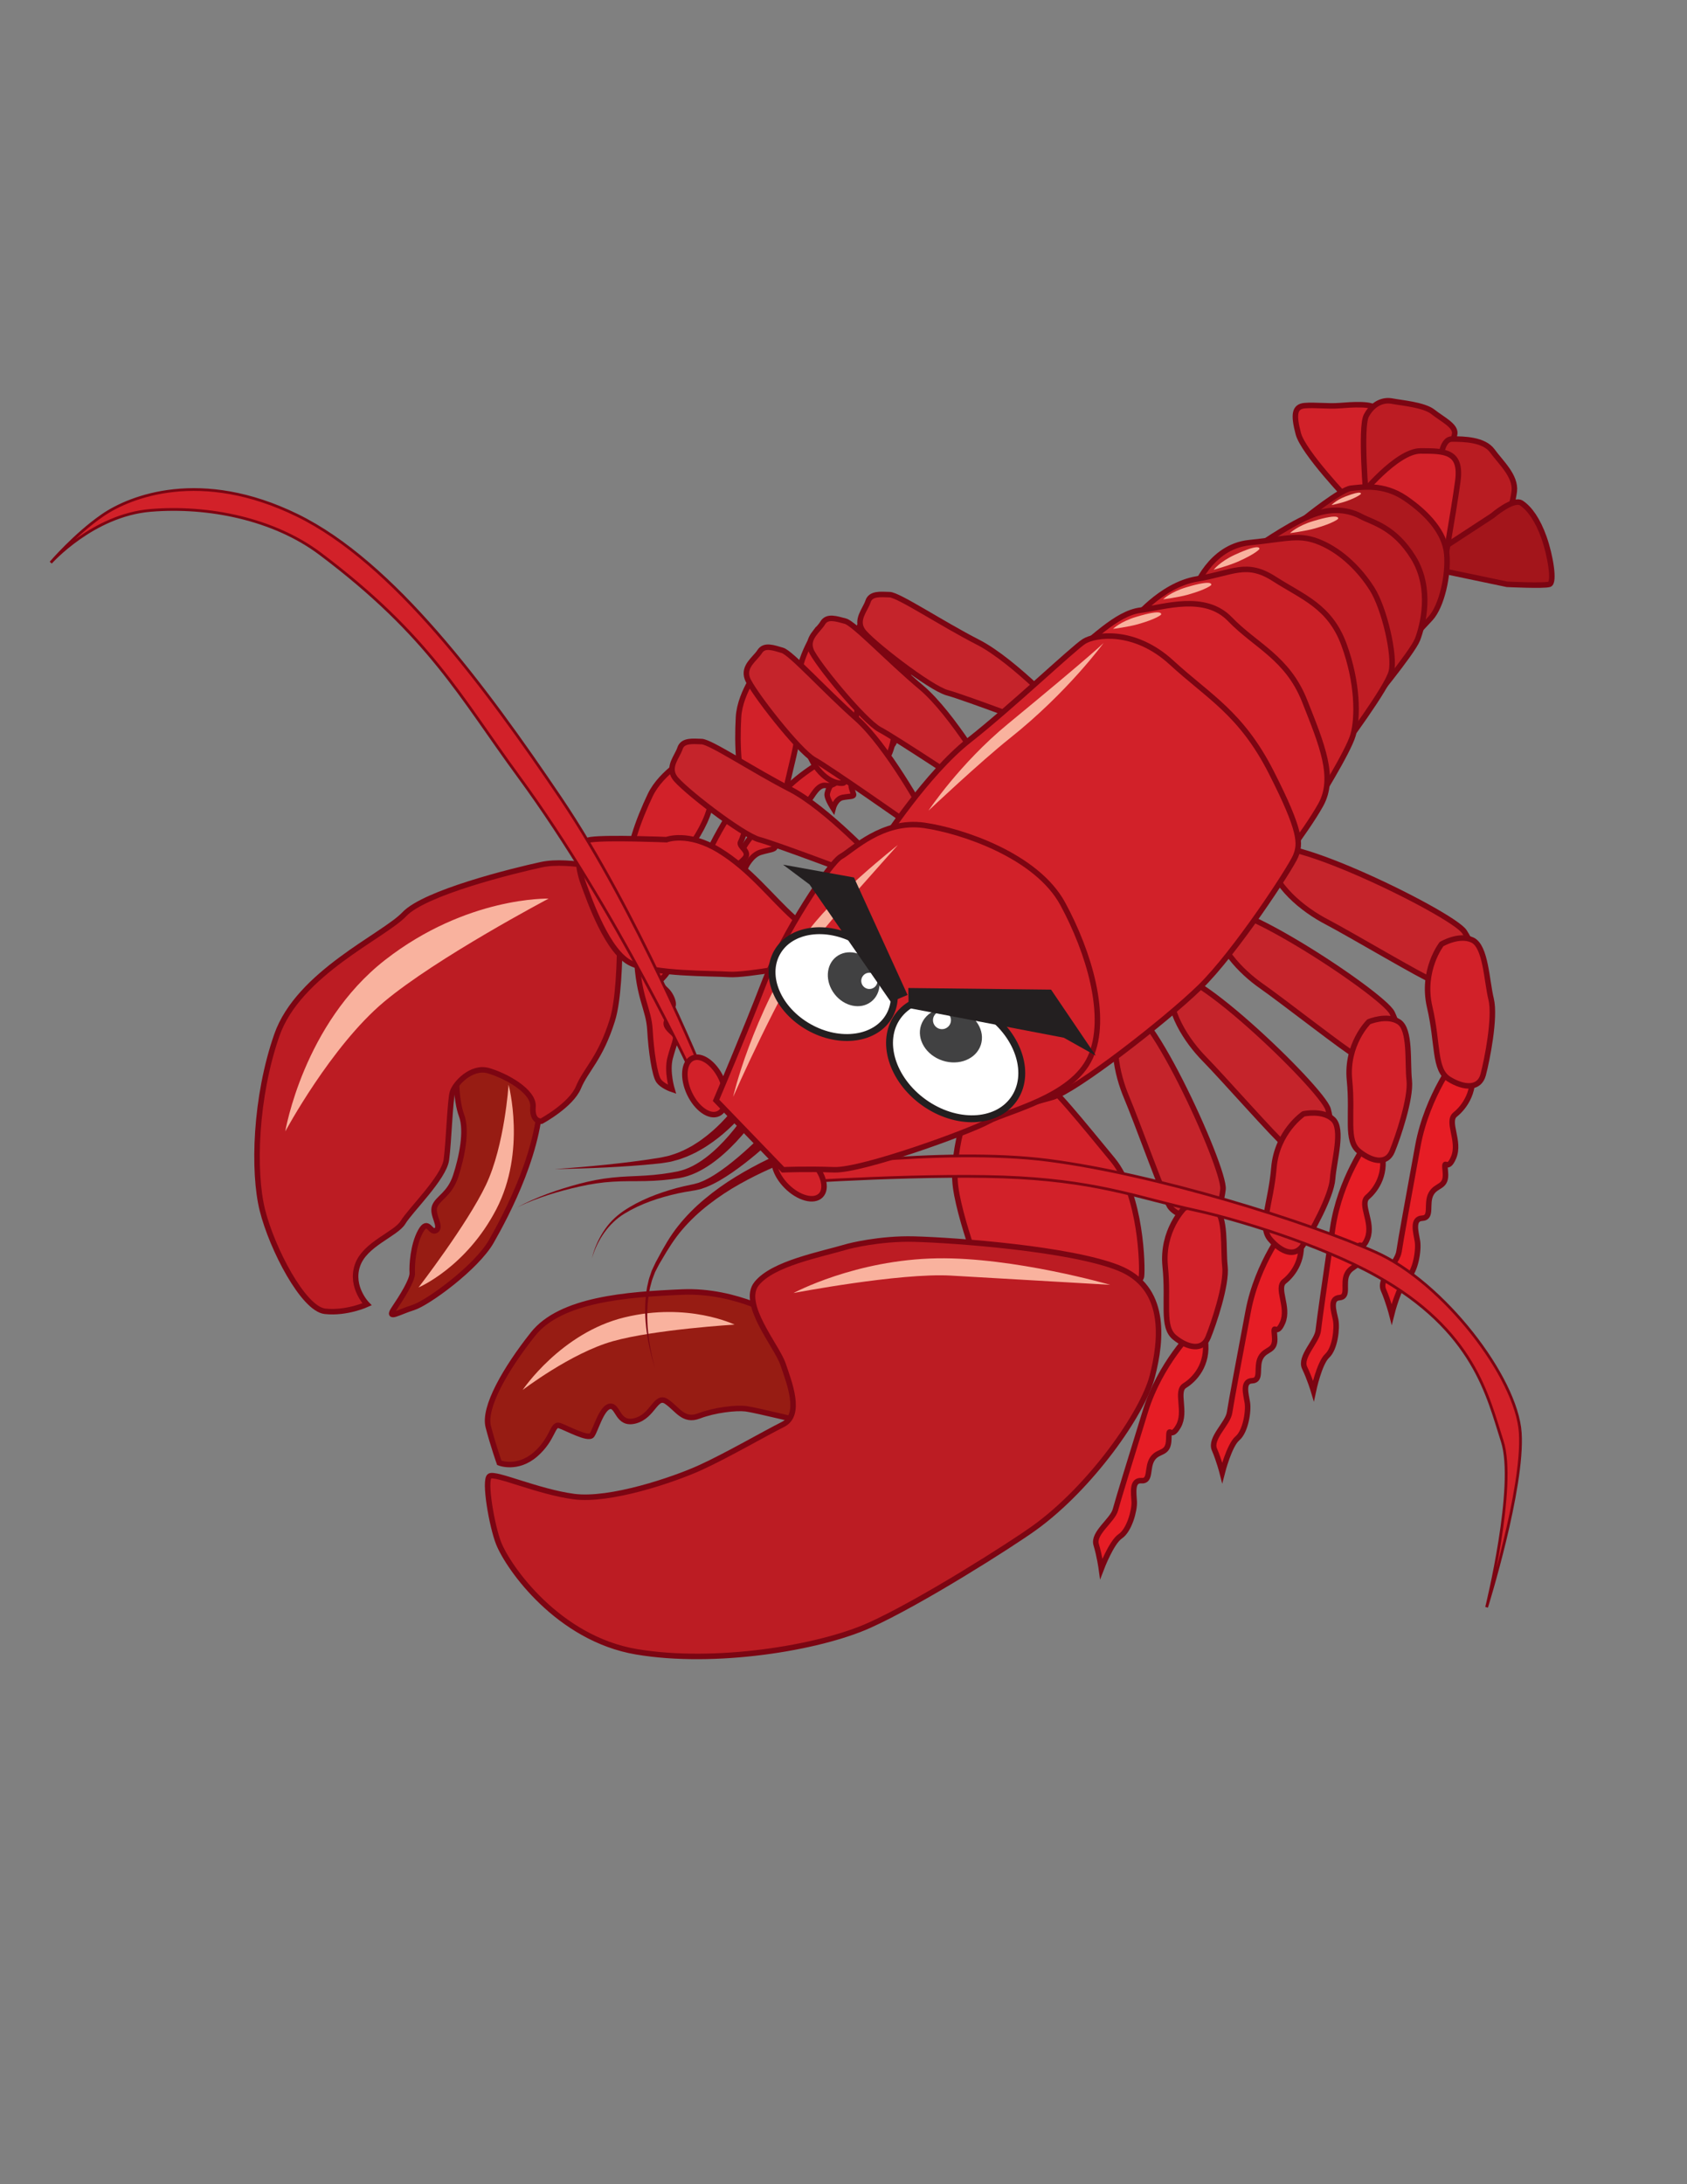 <?xml version="1.0" encoding="UTF-8" standalone="no"?>
<svg
   xmlns:dc="http://purl.org/dc/elements/1.1/"
   xmlns:cc="http://creativecommons.org/ns#"
   xmlns:rdf="http://www.w3.org/1999/02/22-rdf-syntax-ns#"
   xmlns:svg="http://www.w3.org/2000/svg"
   xmlns="http://www.w3.org/2000/svg"
   viewBox="0 0 816 1056"
   height="1056"
   width="816"
   xml:space="preserve"
   id="svg2"
   version="1.1"><rect x="0" y="0" width="816" height="1056" fill="#808080" stroke="none"/><defs
     id="defs6"><clipPath
       id="clipPath18"
       clipPathUnits="userSpaceOnUse"><path
         id="path16"
         d="M 0,792 H 612 V 0 H 0 Z" /></clipPath><clipPath
       id="clipPath454"
       clipPathUnits="userSpaceOnUse"><path
         id="path452"
         d="M 0,792 H 612 V 0 H 0 Z" /></clipPath></defs><g
     transform="matrix(1.333,0,0,-1.333,0,1056)"
     id="g10"><g
       id="g12"><g
         clip-path="url(#clipPath18)"
         id="g14"><g
           transform="translate(489.551,610.709)"
           id="g20"><path
             id="path22"
             style="fill:#d22129;fill-opacity:1;fill-rule:nonzero;stroke:none"
             d="m 0,0 c 0,0 -16.637,17.346 -18.448,24.218 -1.812,6.873 -1.431,9.819 2.306,10.146 3.737,0.327 8.453,-0.327 12.64,0 C 0.686,34.691 8.896,35.346 9.7,33.055 10.504,30.764 15.611,6.873 15.611,6.873 Z" /></g><g
           transform="translate(489.551,610.709)"
           id="g24"><path
             id="path26"
             style="fill:none;stroke:#7c0512;stroke-width:2;stroke-linecap:butt;stroke-linejoin:miter;stroke-miterlimit:10;stroke-dasharray:none;stroke-opacity:1"
             d="m 0,0 c 0,0 -16.637,17.346 -18.448,24.218 -1.812,6.873 -1.431,9.819 2.306,10.146 3.737,0.327 8.453,-0.327 12.64,0 C 0.686,34.691 8.896,35.346 9.7,33.055 10.504,30.764 15.611,6.873 15.611,6.873 Z" /></g><g
           transform="translate(495.8,610.709)"
           id="g28"><path
             id="path30"
             style="fill:#bc1c23;fill-opacity:1;fill-rule:nonzero;stroke:none"
             d="M 0,0 C 0,0 -2.291,26.509 0,30.764 2.291,35.018 5.961,36.655 9.362,36 12.764,35.346 20.945,34.691 24.219,32.073 27.491,29.455 32.4,27.164 32.073,24.218 31.746,21.273 26.51,10.146 26.51,10.146 Z" /></g><g
           transform="translate(495.8,610.709)"
           id="g32"><path
             id="path34"
             style="fill:none;stroke:#7c0512;stroke-width:2;stroke-linecap:butt;stroke-linejoin:miter;stroke-miterlimit:10;stroke-dasharray:none;stroke-opacity:1"
             d="M 0,0 C 0,0 -2.291,26.509 0,30.764 2.291,35.018 5.961,36.655 9.362,36 12.764,35.346 20.945,34.691 24.219,32.073 27.491,29.455 32.4,27.164 32.073,24.218 31.746,21.273 26.51,10.146 26.51,10.146 Z" /></g><g
           transform="translate(522.637,623.8)"
           id="g36"><path
             id="path38"
             style="fill:#b91c22;fill-opacity:1;fill-rule:nonzero;stroke:none"
             d="m 0,0 c 0,0 0,9.164 4.254,9.164 4.255,0 11.61,-0.126 14.642,-4.318 3.031,-4.191 8.594,-9.1 7.94,-14.664 -0.654,-5.564 -4.582,-16.767 -4.582,-16.767 l -24.218,-3.851 z" /></g><g
           transform="translate(522.637,623.8)"
           id="g40"><path
             id="path42"
             style="fill:none;stroke:#7c0512;stroke-width:2;stroke-linecap:butt;stroke-linejoin:miter;stroke-miterlimit:10;stroke-dasharray:none;stroke-opacity:1"
             d="m 0,0 c 0,0 0,9.164 4.254,9.164 4.255,0 11.61,-0.126 14.642,-4.318 3.031,-4.191 8.594,-9.1 7.94,-14.664 -0.654,-5.564 -4.582,-16.767 -4.582,-16.767 l -24.218,-3.851 z" /></g><g
           transform="translate(521,591.727)"
           id="g44"><path
             id="path46"
             style="fill:#a3151b;fill-opacity:1;fill-rule:nonzero;stroke:none"
             d="m 0,0 20.532,13.418 c 0,0 7.614,6.546 10.559,4.582 2.945,-1.963 5.89,-6.043 8.181,-12.512 2.291,-6.469 3.928,-16.288 1.964,-16.942 -1.964,-0.655 -15.382,0 -15.382,0 L 0,-6.044 Z" /></g><g
           transform="translate(521,591.727)"
           id="g48"><path
             id="path50"
             style="fill:none;stroke:#7c0512;stroke-width:2;stroke-linecap:butt;stroke-linejoin:miter;stroke-miterlimit:10;stroke-dasharray:none;stroke-opacity:1"
             d="m 0,0 20.532,13.418 c 0,0 7.614,6.546 10.559,4.582 2.945,-1.963 5.89,-6.043 8.181,-12.512 2.291,-6.469 3.928,-16.288 1.964,-16.942 -1.964,-0.655 -15.382,0 -15.382,0 L 0,-6.044 Z" /></g><g
           transform="translate(466.885,347.519)"
           id="g52"><path
             id="path54"
             style="fill:#e61d25;fill-opacity:1;fill-rule:nonzero;stroke:none"
             d="m 0,0 c 0,0 -10.591,-13.098 -13.951,-30.864 -3.361,-17.767 -6.176,-32.936 -6.776,-36.841 -0.599,-3.906 -7.212,-9.309 -5.495,-13.311 1.717,-4.002 2.843,-8.416 2.843,-8.416 0,0 2.54,9.939 5.512,12.436 2.971,2.497 4.105,9.874 3.602,12.952 -0.504,3.078 -1.92,7.808 1.732,7.94 3.65,0.134 1.234,5.039 3.124,8.455 1.888,3.415 5.562,1.951 5.024,7.651 -0.538,5.7 0.508,-0.654 2.928,5.021 2.42,5.675 -2.539,12.433 0.621,14.921 3.161,2.49 7.775,8.411 5.523,17.241 C 2.434,6.013 0,0 0,0" /></g><g
           transform="translate(466.885,347.519)"
           id="g56"><path
             id="path58"
             style="fill:none;stroke:#7c0512;stroke-width:2;stroke-linecap:butt;stroke-linejoin:miter;stroke-miterlimit:10;stroke-dasharray:none;stroke-opacity:1"
             d="m 0,0 c 0,0 -10.591,-13.098 -13.951,-30.864 -3.361,-17.767 -6.176,-32.936 -6.776,-36.841 -0.599,-3.906 -7.212,-9.309 -5.495,-13.311 1.717,-4.002 2.843,-8.416 2.843,-8.416 0,0 2.54,9.939 5.512,12.436 2.971,2.497 4.105,9.874 3.602,12.952 -0.504,3.078 -1.92,7.808 1.732,7.94 3.65,0.134 1.234,5.039 3.124,8.455 1.888,3.415 5.562,1.951 5.024,7.651 -0.538,5.7 0.508,-0.654 2.928,5.021 2.42,5.675 -2.539,12.433 0.621,14.921 3.161,2.49 7.775,8.411 5.523,17.241 C 2.434,6.013 0,0 0,0 Z" /></g><g
           transform="translate(424.696,436.416)"
           id="g60"><path
             id="path62"
             style="fill:#c5242b;fill-opacity:1;fill-rule:nonzero;stroke:none"
             d="m 0,0 c 1.769,12.215 55.271,-39.121 57.232,-46.586 1.961,-7.466 0.617,-12.099 -2.471,-13.3 -3.088,-1.201 -10.311,-1.656 -13.23,0.451 -2.919,2.106 -22.714,24.557 -29.062,30.997 C 6.12,-21.998 -1.564,-10.806 0,0" /></g><g
           transform="translate(424.696,436.416)"
           id="g64"><path
             id="path66"
             style="fill:none;stroke:#7c0512;stroke-width:2;stroke-linecap:butt;stroke-linejoin:miter;stroke-miterlimit:10;stroke-dasharray:none;stroke-opacity:1"
             d="m 0,0 c 1.769,12.215 55.271,-39.121 57.232,-46.586 1.961,-7.466 0.617,-12.099 -2.471,-13.3 -3.088,-1.201 -10.311,-1.656 -13.23,0.451 -2.919,2.106 -22.714,24.557 -29.062,30.997 C 6.12,-21.998 -1.564,-10.806 0,0 Z" /></g><g
           transform="translate(472.991,388.201)"
           id="g68"><path
             id="path70"
             style="fill:#d22129;fill-opacity:1;fill-rule:nonzero;stroke:none"
             d="m 0,0 c 0,0 -9.634,-6.464 -10.738,-19.572 -1.105,-13.109 -5.411,-21.185 -1.341,-25.936 4.07,-4.751 9.02,-6.558 11.848,-2.201 2.827,4.356 10.316,17.608 10.798,24.178 0.484,6.569 3.938,17.99 0.159,21.538 C 6.946,1.554 0,0 0,0" /></g><g
           transform="translate(472.991,388.201)"
           id="g72"><path
             id="path74"
             style="fill:none;stroke:#7c0512;stroke-width:2;stroke-linecap:butt;stroke-linejoin:miter;stroke-miterlimit:10;stroke-dasharray:none;stroke-opacity:1"
             d="m 0,0 c 0,0 -9.634,-6.464 -10.738,-19.572 -1.105,-13.109 -5.411,-21.185 -1.341,-25.936 4.07,-4.751 9.02,-6.558 11.848,-2.201 2.827,4.356 10.316,17.608 10.798,24.178 0.484,6.569 3.938,17.99 0.159,21.538 C 6.946,1.554 0,0 0,0 Z" /></g><g
           transform="translate(432.996,309.485)"
           id="g76"><path
             id="path78"
             style="fill:#e61d25;fill-opacity:1;fill-rule:nonzero;stroke:none"
             d="m 0,0 c 0,0 -12.007,-11.813 -17.358,-29.085 -5.352,-17.271 -9.868,-32.023 -10.906,-35.836 -1.038,-3.813 -8.22,-8.432 -6.967,-12.602 1.252,-4.171 1.871,-8.685 1.871,-8.685 0,0 3.65,9.588 6.885,11.731 3.236,2.145 5.198,9.346 5.046,12.461 -0.151,3.116 -1.022,7.975 2.62,7.694 3.643,-0.282 1.797,4.866 4.062,8.045 2.264,3.179 5.748,1.309 5.859,7.034 0.112,5.723 0.43,-0.708 3.478,4.656 3.047,5.364 -1.114,12.641 2.307,14.755 3.423,2.115 8.678,7.477 7.44,16.503 C 3.1,5.698 0,0 0,0" /></g><g
           transform="translate(432.996,309.485)"
           id="g80"><path
             id="path82"
             style="fill:none;stroke:#7c0512;stroke-width:2;stroke-linecap:butt;stroke-linejoin:miter;stroke-miterlimit:10;stroke-dasharray:none;stroke-opacity:1"
             d="m 0,0 c 0,0 -12.007,-11.813 -17.358,-29.085 -5.352,-17.271 -9.868,-32.023 -10.906,-35.836 -1.038,-3.813 -8.22,-8.432 -6.967,-12.602 1.252,-4.171 1.871,-8.685 1.871,-8.685 0,0 3.65,9.588 6.885,11.731 3.236,2.145 5.198,9.346 5.046,12.461 -0.151,3.116 -1.022,7.975 2.62,7.694 3.643,-0.282 1.797,4.866 4.062,8.045 2.264,3.179 5.748,1.309 5.859,7.034 0.112,5.723 0.43,-0.708 3.478,4.656 3.047,5.364 -1.114,12.641 2.307,14.755 3.423,2.115 8.678,7.477 7.44,16.503 C 3.1,5.698 0,0 0,0 Z" /></g><g
           transform="translate(407.69,425.175)"
           id="g84"><path
             id="path86"
             style="fill:#c5242b;fill-opacity:1;fill-rule:nonzero;stroke:none"
             d="m 0,0 c 6.136,10.709 37.015,-56.702 36.094,-64.366 -0.921,-7.664 -3.875,-11.478 -7.189,-11.459 -3.313,0.017 -10.197,2.251 -12.136,5.283 C 14.828,-67.51 4.675,-39.354 1.139,-31.03 -2.396,-22.707 -5.428,-9.473 0,0" /></g><g
           transform="translate(407.69,425.175)"
           id="g88"><path
             id="path90"
             style="fill:none;stroke:#7c0512;stroke-width:2;stroke-linecap:butt;stroke-linejoin:miter;stroke-miterlimit:10;stroke-dasharray:none;stroke-opacity:1"
             d="m 0,0 c 6.136,10.709 37.015,-56.702 36.094,-64.366 -0.921,-7.664 -3.875,-11.478 -7.189,-11.459 -3.313,0.017 -10.197,2.251 -12.136,5.283 C 14.828,-67.51 4.675,-39.354 1.139,-31.03 -2.396,-22.707 -5.428,-9.473 0,0 Z" /></g><g
           transform="translate(429.747,354.022)"
           id="g92"><path
             id="path94"
             style="fill:#d22129;fill-opacity:1;fill-rule:nonzero;stroke:none"
             d="m 0,0 c 0,0 -8.27,-8.136 -6.928,-21.222 1.342,-13.086 -1.394,-21.82 3.486,-25.735 4.88,-3.915 10.079,-4.774 12.05,0.03 1.972,4.805 6.877,19.215 6.135,25.76 -0.742,6.545 0.537,18.408 -3.834,21.194 C 6.539,2.813 0,0 0,0" /></g><g
           transform="translate(429.747,354.022)"
           id="g96"><path
             id="path98"
             style="fill:none;stroke:#7c0512;stroke-width:2;stroke-linecap:butt;stroke-linejoin:miter;stroke-miterlimit:10;stroke-dasharray:none;stroke-opacity:1"
             d="m 0,0 c 0,0 -8.27,-8.136 -6.928,-21.222 1.342,-13.086 -1.394,-21.82 3.486,-25.735 4.88,-3.915 10.079,-4.774 12.05,0.03 1.972,4.805 6.877,19.215 6.135,25.76 -0.742,6.545 0.537,18.408 -3.834,21.194 C 6.539,2.813 0,0 0,0 Z" /></g><g
           transform="translate(528.829,408.884)"
           id="g100"><path
             id="path102"
             style="fill:#e61d25;fill-opacity:1;fill-rule:nonzero;stroke:none"
             d="m 0,0 c 0,0 -10.921,-13.7 -14.324,-32.23 -3.405,-18.53 -6.255,-34.351 -6.86,-38.423 -0.603,-4.073 -7.435,-9.735 -5.636,-13.896 1.798,-4.162 2.985,-8.757 2.985,-8.757 0,0 2.589,10.369 5.658,12.986 3.071,2.616 4.213,10.309 3.677,13.514 -0.536,3.205 -2.025,8.126 1.759,8.283 3.785,0.157 1.258,5.256 3.201,8.824 1.943,3.569 5.759,2.062 5.175,7.998 -0.583,5.938 0.529,-0.678 3.012,5.246 2.484,5.926 -2.688,12.944 0.578,15.552 3.265,2.61 8.022,8.803 5.647,17.992 C 2.497,6.278 0,0 0,0" /></g><g
           transform="translate(528.829,408.884)"
           id="g104"><path
             id="path106"
             style="fill:none;stroke:#7c0512;stroke-width:2;stroke-linecap:butt;stroke-linejoin:miter;stroke-miterlimit:10;stroke-dasharray:none;stroke-opacity:1"
             d="m 0,0 c 0,0 -10.921,-13.7 -14.324,-32.23 -3.405,-18.53 -6.255,-34.351 -6.86,-38.423 -0.603,-4.073 -7.435,-9.735 -5.636,-13.896 1.798,-4.162 2.985,-8.757 2.985,-8.757 0,0 2.589,10.369 5.658,12.986 3.071,2.616 4.213,10.309 3.677,13.514 -0.536,3.205 -2.025,8.126 1.759,8.283 3.785,0.157 1.258,5.256 3.201,8.824 1.943,3.569 5.759,2.062 5.175,7.998 -0.583,5.938 0.529,-0.678 3.012,5.246 2.484,5.926 -2.688,12.944 0.578,15.552 3.265,2.61 8.022,8.803 5.647,17.992 C 2.497,6.278 0,0 0,0 Z" /></g><g
           transform="translate(459.978,482.007)"
           id="g108"><path
             id="path110"
             style="fill:#c5242b;fill-opacity:1;fill-rule:nonzero;stroke:none"
             d="m 0,0 c -2.185,12.674 67.061,-20.983 71.395,-27.751 4.334,-6.768 4.497,-11.791 1.839,-13.976 -2.658,-2.184 -9.631,-4.959 -13.186,-3.811 C 56.493,-44.389 29.763,-28.51 21.434,-24.17 13.105,-19.831 1.932,-11.211 0,0" /></g><g
           transform="translate(459.978,482.007)"
           id="g112"><path
             id="path114"
             style="fill:none;stroke:#7c0512;stroke-width:2;stroke-linecap:butt;stroke-linejoin:miter;stroke-miterlimit:10;stroke-dasharray:none;stroke-opacity:1"
             d="m 0,0 c -2.185,12.674 67.061,-20.983 71.395,-27.751 4.334,-6.768 4.497,-11.791 1.839,-13.976 -2.658,-2.184 -9.631,-4.959 -13.186,-3.811 C 56.493,-44.389 29.763,-28.51 21.434,-24.17 13.105,-19.831 1.932,-11.211 0,0 Z" /></g><g
           transform="translate(523.086,449.767)"
           id="g116"><path
             id="path118"
             style="fill:#d22129;fill-opacity:1;fill-rule:nonzero;stroke:none"
             d="m 0,0 c 0,0 -7.418,-9.506 -4.292,-22.852 3.125,-13.346 1.477,-22.735 7.017,-26.134 5.541,-3.398 11.001,-3.597 12.386,1.631 1.386,5.227 4.509,20.77 2.872,27.436 C 16.347,-13.254 16.08,-0.824 11.214,1.476 6.348,3.775 0,0 0,0" /></g><g
           transform="translate(523.086,449.767)"
           id="g120"><path
             id="path122"
             style="fill:none;stroke:#7c0512;stroke-width:2;stroke-linecap:butt;stroke-linejoin:miter;stroke-miterlimit:10;stroke-dasharray:none;stroke-opacity:1"
             d="m 0,0 c 0,0 -7.418,-9.506 -4.292,-22.852 3.125,-13.346 1.477,-22.735 7.017,-26.134 5.541,-3.398 11.001,-3.597 12.386,1.631 1.386,5.227 4.509,20.77 2.872,27.436 C 16.347,-13.254 16.08,-0.824 11.214,1.476 6.348,3.775 0,0 0,0 Z" /></g><g
           transform="translate(496.236,378.127)"
           id="g124"><path
             id="path126"
             style="fill:#e61d25;fill-opacity:1;fill-rule:nonzero;stroke:none"
             d="m 0,0 c 0,0 -10.036,-13.527 -12.654,-31.418 -2.618,-17.891 -4.8,-33.163 -5.237,-37.091 -0.436,-3.928 -6.819,-9.599 -4.936,-13.527 1.882,-3.927 3.19,-8.291 3.19,-8.291 0,0 2.125,10.036 4.991,12.654 2.864,2.618 3.69,10.037 3.059,13.092 -0.631,3.054 -2.243,7.72 1.399,8.005 3.642,0.285 1.024,5.086 2.77,8.576 1.745,3.491 5.478,2.183 4.702,7.854 -0.775,5.673 0.534,-0.631 2.716,5.139 2.182,5.771 -3.055,12.317 0,14.935 3.055,2.618 7.418,8.727 4.8,17.454 C 2.182,6.109 0,0 0,0" /></g><g
           transform="translate(496.236,378.127)"
           id="g128"><path
             id="path130"
             style="fill:none;stroke:#7c0512;stroke-width:2;stroke-linecap:butt;stroke-linejoin:miter;stroke-miterlimit:10;stroke-dasharray:none;stroke-opacity:1"
             d="m 0,0 c 0,0 -10.036,-13.527 -12.654,-31.418 -2.618,-17.891 -4.8,-33.163 -5.237,-37.091 -0.436,-3.928 -6.819,-9.599 -4.936,-13.527 1.882,-3.927 3.19,-8.291 3.19,-8.291 0,0 2.125,10.036 4.991,12.654 2.864,2.618 3.69,10.037 3.059,13.092 -0.631,3.054 -2.243,7.72 1.399,8.005 3.642,0.285 1.024,5.086 2.77,8.576 1.745,3.491 5.478,2.183 4.702,7.854 -0.775,5.673 0.534,-0.631 2.716,5.139 2.182,5.771 -3.055,12.317 0,14.935 3.055,2.618 7.418,8.727 4.8,17.454 C 2.182,6.109 0,0 0,0 Z" /></g><g
           transform="translate(440.382,460.164)"
           id="g132"><path
             id="path134"
             style="fill:#c5242b;fill-opacity:1;fill-rule:nonzero;stroke:none"
             d="m 0,0 c -0.493,12.333 61.488,-28.364 64.78,-35.345 3.292,-6.982 2.817,-11.782 0,-13.528 -2.816,-1.745 -9.835,-3.511 -13.089,-1.974 -3.254,1.538 -26.818,19.994 -34.237,25.166 C 10.036,-20.509 0.437,-10.909 0,0" /></g><g
           transform="translate(440.382,460.164)"
           id="g136"><path
             id="path138"
             style="fill:none;stroke:#7c0512;stroke-width:2;stroke-linecap:butt;stroke-linejoin:miter;stroke-miterlimit:10;stroke-dasharray:none;stroke-opacity:1"
             d="m 0,0 c -0.493,12.333 61.488,-28.364 64.78,-35.345 3.292,-6.982 2.817,-11.782 0,-13.528 -2.816,-1.745 -9.835,-3.511 -13.089,-1.974 -3.254,1.538 -26.818,19.994 -34.237,25.166 C 10.036,-20.509 0.437,-10.909 0,0 Z" /></g><g
           transform="translate(321.383,530.793)"
           id="g140"><path
             id="path142"
             style="fill:#d22129;fill-opacity:1;fill-rule:nonzero;stroke:none"
             d="m 0,0 c 0,0 -6.615,-2.789 -11.279,-7.785 -4.665,-4.997 -3.419,-8.862 -5.794,-11.535 -2.375,-2.674 -4.316,-6.137 -4.151,-7.738 0.166,-1.6 2.168,-4.696 2.168,-4.696 0,0 0.895,3.417 3.404,3.915 2.509,0.499 4.185,0.233 3.987,1.15 -0.198,0.916 -1.513,3.685 -0.428,3.771 1.085,0.085 1.644,0.458 3.035,10e-4 1.391,-0.457 1.249,1.819 0.988,2.899 -0.261,1.08 -1.477,3.718 0.016,3.072 1.493,-0.645 3.083,-1.327 4.814,-0.828 1.731,0.498 -2.016,3.956 -1.296,4.592 0.721,0.637 1.477,4.582 4.048,3.796 2.569,-0.786 4.592,1.257 3.384,4.758 C 1.688,-1.128 0,0 0,0" /></g><g
           transform="translate(321.383,530.793)"
           id="g144"><path
             id="path146"
             style="fill:none;stroke:#7c0512;stroke-width:2;stroke-linecap:butt;stroke-linejoin:miter;stroke-miterlimit:10;stroke-dasharray:none;stroke-opacity:1"
             d="m 0,0 c 0,0 -6.615,-2.789 -11.279,-7.785 -4.665,-4.997 -3.419,-8.862 -5.794,-11.535 -2.375,-2.674 -4.316,-6.137 -4.151,-7.738 0.166,-1.6 2.168,-4.696 2.168,-4.696 0,0 0.895,3.417 3.404,3.915 2.509,0.499 4.185,0.233 3.987,1.15 -0.198,0.916 -1.513,3.685 -0.428,3.771 1.085,0.085 1.644,0.458 3.035,10e-4 1.391,-0.457 1.249,1.819 0.988,2.899 -0.261,1.08 -1.477,3.718 0.016,3.072 1.493,-0.645 3.083,-1.327 4.814,-0.828 1.731,0.498 -2.016,3.956 -1.296,4.592 0.721,0.637 1.477,4.582 4.048,3.796 2.569,-0.786 4.592,1.257 3.384,4.758 C 1.688,-1.128 0,0 0,0 Z" /></g><g
           transform="translate(317.406,573.157)"
           id="g148"><path
             id="path150"
             style="fill:#d22129;fill-opacity:1;fill-rule:nonzero;stroke:none"
             d="m 0,0 c 0,0 -8.325,-9.446 -9.115,-19.075 -0.791,-9.63 -0.882,-22.96 3.274,-30.252 4.157,-7.292 8.984,-7.1 8.984,-7.1 0,0 2.29,-1.123 4.003,9.15 1.714,10.274 9.075,26.586 3.937,37.706 C 5.945,1.548 0,0 0,0" /></g><g
           transform="translate(317.406,573.157)"
           id="g152"><path
             id="path154"
             style="fill:none;stroke:#7c0512;stroke-width:2;stroke-linecap:butt;stroke-linejoin:miter;stroke-miterlimit:10;stroke-dasharray:none;stroke-opacity:1"
             d="m 0,0 c 0,0 -8.325,-9.446 -9.115,-19.075 -0.791,-9.63 -0.882,-22.96 3.274,-30.252 4.157,-7.292 8.984,-7.1 8.984,-7.1 0,0 2.29,-1.123 4.003,9.15 1.714,10.274 9.075,26.586 3.937,37.706 C 5.945,1.548 0,0 0,0 Z" /></g><g
           transform="translate(387.298,531.867)"
           id="g156"><path
             id="path158"
             style="fill:#c5242b;fill-opacity:1;fill-rule:nonzero;stroke:none"
             d="m 0,0 c 0,0 -18.981,20.522 -32.399,27.395 -13.418,6.873 -28.8,17.158 -32.074,17.251 -3.272,0.094 -6.872,0.552 -7.854,-2.459 -0.982,-3.011 -4.581,-6.61 -1.963,-10.538 2.618,-3.927 24.545,-20.945 30.764,-22.582 C -37.309,7.431 -3.605,-5.35 -3.605,-5.35 Z" /></g><g
           transform="translate(387.298,531.867)"
           id="g160"><path
             id="path162"
             style="fill:none;stroke:#7c0512;stroke-width:2;stroke-linecap:butt;stroke-linejoin:miter;stroke-miterlimit:10;stroke-dasharray:none;stroke-opacity:1"
             d="m 0,0 c 0,0 -18.981,20.522 -32.399,27.395 -13.418,6.873 -28.8,17.158 -32.074,17.251 -3.272,0.094 -6.872,0.552 -7.854,-2.459 -0.982,-3.011 -4.581,-6.61 -1.963,-10.538 2.618,-3.927 24.545,-20.945 30.764,-22.582 C -37.309,7.431 -3.605,-5.35 -3.605,-5.35 Z" /></g><g
           transform="translate(302.701,518.464)"
           id="g164"><path
             id="path166"
             style="fill:#d22129;fill-opacity:1;fill-rule:nonzero;stroke:none"
             d="m 0,0 c 0,0 -8.982,-4.375 -16.103,-11.032 -7.12,-6.657 -6.567,-11.011 -10.227,-14.553 -3.658,-3.542 -6.981,-7.944 -7.19,-9.804 -0.208,-1.861 1.488,-5.182 1.488,-5.182 0,0 2.004,4.176 5.266,5.175 3.262,1 5.286,0.962 5.276,2.011 -0.01,1.048 -0.933,4.097 0.445,4.376 1.377,0.28 2.171,0.811 3.789,0.5 1.618,-0.31 2.031,2.351 1.986,3.581 -0.045,1.23 -0.88,4.14 0.817,3.625 1.698,-0.516 3.505,-1.059 5.795,-0.187 2.291,0.872 -1.49,4.334 -0.426,5.203 1.065,0.869 3.034,5.645 6.039,5.141 3.004,-0.505 6.06,2.236 5.46,6.165 C 1.815,-1.053 0,0 0,0" /></g><g
           transform="translate(302.701,518.464)"
           id="g168"><path
             id="path170"
             style="fill:none;stroke:#7c0512;stroke-width:2;stroke-linecap:butt;stroke-linejoin:miter;stroke-miterlimit:10;stroke-dasharray:none;stroke-opacity:1"
             d="m 0,0 c 0,0 -8.982,-4.375 -16.103,-11.032 -7.12,-6.657 -6.567,-11.011 -10.227,-14.553 -3.658,-3.542 -6.981,-7.944 -7.19,-9.804 -0.208,-1.861 1.488,-5.182 1.488,-5.182 0,0 2.004,4.176 5.266,5.175 3.262,1 5.286,0.962 5.276,2.011 -0.01,1.048 -0.933,4.097 0.445,4.376 1.377,0.28 2.171,0.811 3.789,0.5 1.618,-0.31 2.031,2.351 1.986,3.581 -0.045,1.23 -0.88,4.14 0.817,3.625 1.698,-0.516 3.505,-1.059 5.795,-0.187 2.291,0.872 -1.49,4.334 -0.426,5.203 1.065,0.869 3.034,5.645 6.039,5.141 3.004,-0.505 6.06,2.236 5.46,6.165 C 1.815,-1.053 0,0 0,0 Z" /></g><g
           transform="translate(296.675,563.955)"
           id="g172"><path
             id="path174"
             style="fill:#d22129;fill-opacity:1;fill-rule:nonzero;stroke:none"
             d="m 0,0 c 0,0 -7.312,-10.249 -7.112,-19.909 0.2,-9.659 1.476,-22.929 6.359,-29.757 4.882,-6.827 9.663,-6.141 9.663,-6.141 0,0 2.394,-0.883 3.045,9.512 0.651,10.395 6.302,27.376 0.051,37.91 C 5.756,2.15 0,0 0,0" /></g><g
           transform="translate(296.675,563.955)"
           id="g176"><path
             id="path178"
             style="fill:none;stroke:#7c0512;stroke-width:2;stroke-linecap:butt;stroke-linejoin:miter;stroke-miterlimit:10;stroke-dasharray:none;stroke-opacity:1"
             d="m 0,0 c 0,0 -7.312,-10.249 -7.112,-19.909 0.2,-9.659 1.476,-22.929 6.359,-29.757 4.882,-6.827 9.663,-6.141 9.663,-6.141 0,0 2.394,-0.883 3.045,9.512 0.651,10.395 6.302,27.376 0.051,37.91 C 5.756,2.15 0,0 0,0 Z" /></g><g
           transform="translate(359.681,509.056)"
           id="g180"><path
             id="path182"
             style="fill:#c5242b;fill-opacity:1;fill-rule:nonzero;stroke:none"
             d="m 0,0 c 0,0 -13.948,24.226 -25.504,33.908 -11.556,9.682 -24.267,23.128 -27.438,23.946 -3.17,0.819 -6.579,2.065 -8.204,-0.652 -1.627,-2.718 -5.937,-5.428 -4.256,-9.839 1.68,-4.41 19.278,-25.875 24.977,-28.852 5.699,-2.977 35.721,-22.926 35.721,-22.926 z" /></g><g
           transform="translate(359.681,509.056)"
           id="g184"><path
             id="path186"
             style="fill:none;stroke:#7c0512;stroke-width:2;stroke-linecap:butt;stroke-linejoin:miter;stroke-miterlimit:10;stroke-dasharray:none;stroke-opacity:1"
             d="m 0,0 c 0,0 -13.948,24.226 -25.504,33.908 -11.556,9.682 -24.267,23.128 -27.438,23.946 -3.17,0.819 -6.579,2.065 -8.204,-0.652 -1.627,-2.718 -5.937,-5.428 -4.256,-9.839 1.68,-4.41 19.278,-25.875 24.977,-28.852 5.699,-2.977 35.721,-22.926 35.721,-22.926 z" /></g><g
           transform="translate(276.574,513.482)"
           id="g188"><path
             id="path190"
             style="fill:#d22129;fill-opacity:1;fill-rule:nonzero;stroke:none"
             d="m 0,0 c 0,0 -9.656,-11.775 -16.779,-25.054 -7.123,-13.279 -5.761,-18.275 -9.401,-25.248 -3.64,-6.973 -6.749,-14.773 -6.681,-17.222 0.069,-2.45 2.581,-5.358 2.581,-5.358 0,0 1.622,6.586 5.227,10.133 3.605,3.548 5.95,4.934 5.764,6.224 -0.185,1.29 -1.759,4.408 -0.213,5.729 1.545,1.321 2.375,2.541 4.297,3.303 1.922,0.762 1.957,4.347 1.7,5.837 -0.257,1.489 -1.706,4.499 0.342,5.063 2.048,0.564 4.227,1.173 6.73,3.874 2.502,2.7 -2.444,4.305 -1.359,6.135 1.087,1.829 2.568,9.132 6.126,10.636 3.557,1.504 6.634,7.059 5.287,11.495 C 2.273,-0.018 0,0 0,0" /></g><g
           transform="translate(276.574,513.482)"
           id="g192"><path
             id="path194"
             style="fill:none;stroke:#7c0512;stroke-width:2;stroke-linecap:butt;stroke-linejoin:miter;stroke-miterlimit:10;stroke-dasharray:none;stroke-opacity:1"
             d="m 0,0 c 0,0 -9.656,-11.775 -16.779,-25.054 -7.123,-13.279 -5.761,-18.275 -9.401,-25.248 -3.64,-6.973 -6.749,-14.773 -6.681,-17.222 0.069,-2.45 2.581,-5.358 2.581,-5.358 0,0 1.622,6.586 5.227,10.133 3.605,3.548 5.95,4.934 5.764,6.224 -0.185,1.29 -1.759,4.408 -0.213,5.729 1.545,1.321 2.375,2.541 4.297,3.303 1.922,0.762 1.957,4.347 1.7,5.837 -0.257,1.489 -1.706,4.499 0.342,5.063 2.048,0.564 4.227,1.173 6.73,3.874 2.502,2.7 -2.444,4.305 -1.359,6.135 1.087,1.829 2.568,9.132 6.126,10.636 3.557,1.504 6.634,7.059 5.287,11.495 C 2.273,-0.018 0,0 0,0 Z" /></g><g
           transform="translate(276.575,551.362)"
           id="g196"><path
             id="path198"
             style="fill:#d22129;fill-opacity:1;fill-rule:nonzero;stroke:none"
             d="m 0,0 c 0,0 -8.067,-9.666 -8.599,-19.313 -0.532,-9.647 -0.264,-22.975 4.087,-30.153 4.351,-7.177 9.17,-6.856 9.17,-6.856 0,0 2.321,-1.061 3.757,9.255 1.437,10.316 8.356,26.82 2.922,37.797 C 5.902,1.708 0,0 0,0" /></g><g
           transform="translate(276.575,551.362)"
           id="g200"><path
             id="path202"
             style="fill:none;stroke:#7c0512;stroke-width:2;stroke-linecap:butt;stroke-linejoin:miter;stroke-miterlimit:10;stroke-dasharray:none;stroke-opacity:1"
             d="m 0,0 c 0,0 -8.067,-9.666 -8.599,-19.313 -0.532,-9.647 -0.264,-22.975 4.087,-30.153 4.351,-7.177 9.17,-6.856 9.17,-6.856 0,0 2.321,-1.061 3.757,9.255 1.437,10.316 8.356,26.82 2.922,37.797 C 5.902,1.708 0,0 0,0 Z" /></g><g
           transform="translate(335.356,497.138)"
           id="g204"><path
             id="path206"
             style="fill:#c5242b;fill-opacity:1;fill-rule:nonzero;stroke:none"
             d="m 0,0 c 0,0 -13.33,24.572 -24.637,34.543 -11.307,9.972 -23.674,23.736 -26.822,24.634 -3.149,0.899 -6.525,2.231 -8.219,-0.445 -1.695,-2.675 -6.072,-5.275 -4.504,-9.727 1.568,-4.452 18.617,-26.355 24.239,-29.476 5.622,-3.12 35.129,-23.823 35.129,-23.823 z" /></g><g
           transform="translate(335.356,497.138)"
           id="g208"><path
             id="path210"
             style="fill:none;stroke:#7c0512;stroke-width:2;stroke-linecap:butt;stroke-linejoin:miter;stroke-miterlimit:10;stroke-dasharray:none;stroke-opacity:1"
             d="m 0,0 c 0,0 -13.33,24.572 -24.637,34.543 -11.307,9.972 -23.674,23.736 -26.822,24.634 -3.149,0.899 -6.525,2.231 -8.219,-0.445 -1.695,-2.675 -6.072,-5.275 -4.504,-9.727 1.568,-4.452 18.617,-26.355 24.239,-29.476 5.622,-3.12 35.129,-23.823 35.129,-23.823 z" /></g><g
           transform="translate(232.673,475.218)"
           id="g212"><path
             id="path214"
             style="fill:#d22129;fill-opacity:1;fill-rule:nonzero;stroke:none"
             d="m 0,0 c 0,0 -2.291,-15.055 -1.637,-30.109 0.655,-15.055 4.377,-18.655 4.807,-26.509 0.43,-7.855 1.739,-16.149 3.048,-18.22 1.309,-2.071 4.954,-3.288 4.954,-3.288 0,0 -1.967,6.49 -0.679,11.38 1.289,4.892 2.598,7.281 1.779,8.295 -0.817,1.014 -3.763,2.892 -3.108,4.817 0.654,1.925 0.745,3.398 2.008,5.034 1.264,1.636 -0.536,4.737 -1.518,5.887 -0.982,1.15 -3.763,2.997 -2.291,4.528 1.473,1.53 3.036,3.167 3.809,6.767 0.773,3.6 -4.299,2.454 -4.299,4.582 0,2.127 -2.455,9.163 -0.164,12.273 C 9,-11.455 8.809,-5.107 5.386,-1.981 1.963,1.146 0,0 0,0" /></g><g
           transform="translate(232.673,475.218)"
           id="g216"><path
             id="path218"
             style="fill:none;stroke:#7c0512;stroke-width:2;stroke-linecap:butt;stroke-linejoin:miter;stroke-miterlimit:10;stroke-dasharray:none;stroke-opacity:1"
             d="m 0,0 c 0,0 -2.291,-15.055 -1.637,-30.109 0.655,-15.055 4.377,-18.655 4.807,-26.509 0.43,-7.855 1.739,-16.149 3.048,-18.22 1.309,-2.071 4.954,-3.288 4.954,-3.288 0,0 -1.967,6.49 -0.679,11.38 1.289,4.892 2.598,7.281 1.779,8.295 -0.817,1.014 -3.763,2.892 -3.108,4.817 0.654,1.925 0.745,3.398 2.008,5.034 1.264,1.636 -0.536,4.737 -1.518,5.887 -0.982,1.15 -3.763,2.997 -2.291,4.528 1.473,1.53 3.036,3.167 3.809,6.767 0.773,3.6 -4.299,2.454 -4.299,4.582 0,2.127 -2.455,9.163 -0.164,12.273 C 9,-11.455 8.809,-5.107 5.386,-1.981 1.963,1.146 0,0 0,0 Z" /></g><g
           transform="translate(251.218,518.418)"
           id="g220"><path
             id="path222"
             style="fill:#d22129;fill-opacity:1;fill-rule:nonzero;stroke:none"
             d="m 0,0 c 0,0 -11.127,-5.891 -15.273,-14.618 -4.145,-8.727 -8.945,-21.164 -7.636,-29.455 1.309,-8.29 5.891,-9.818 5.891,-9.818 0,0 1.745,-1.86 6.981,7.142 5.237,9.004 17.891,21.658 17.019,33.876 C 6.109,-0.654 0,0 0,0" /></g><g
           transform="translate(251.218,518.418)"
           id="g224"><path
             id="path226"
             style="fill:none;stroke:#7c0512;stroke-width:2;stroke-linecap:butt;stroke-linejoin:miter;stroke-miterlimit:10;stroke-dasharray:none;stroke-opacity:1"
             d="m 0,0 c 0,0 -11.127,-5.891 -15.273,-14.618 -4.145,-8.727 -8.945,-21.164 -7.636,-29.455 1.309,-8.29 5.891,-9.818 5.891,-9.818 0,0 1.745,-1.86 6.981,7.142 5.237,9.004 17.891,21.658 17.019,33.876 C 6.109,-0.654 0,0 0,0 Z" /></g><g
           transform="translate(319.072,478.587)"
           id="g228"><path
             id="path230"
             style="fill:#c5242b;fill-opacity:1;fill-rule:nonzero;stroke:none"
             d="m 0,0 c 0,0 -18.981,20.521 -32.399,27.395 -13.419,6.872 -28.801,17.158 -32.073,17.251 -3.273,0.094 -6.873,0.551 -7.855,-2.459 -0.982,-3.011 -4.582,-6.611 -1.964,-10.538 2.619,-3.927 24.546,-20.945 30.764,-22.582 C -37.309,7.431 -3.605,-5.35 -3.605,-5.35 Z" /></g><g
           transform="translate(319.072,478.587)"
           id="g232"><path
             id="path234"
             style="fill:none;stroke:#7c0512;stroke-width:2;stroke-linecap:butt;stroke-linejoin:miter;stroke-miterlimit:10;stroke-dasharray:none;stroke-opacity:1"
             d="m 0,0 c 0,0 -18.981,20.521 -32.399,27.395 -13.419,6.872 -28.801,17.158 -32.073,17.251 -3.273,0.094 -6.873,0.551 -7.855,-2.459 -0.982,-3.011 -4.582,-6.611 -1.964,-10.538 2.619,-3.927 24.546,-20.945 30.764,-22.582 C -37.309,7.431 -3.605,-5.35 -3.605,-5.35 Z" /></g><g
           transform="translate(270.796,389.627)"
           id="g236"><path
             id="path238"
             style="fill:#7c0512;fill-opacity:1;fill-rule:nonzero;stroke:none"
             d="m 0,0 c -2.064,-2.638 -4.24,-4.9 -6.606,-7.095 -2.361,-2.167 -4.892,-4.153 -7.583,-5.904 -1.327,-0.904 -2.752,-1.661 -4.154,-2.444 -1.462,-0.681 -2.895,-1.411 -4.43,-1.929 -1.487,-0.621 -3.079,-0.97 -4.628,-1.399 -1.593,-0.262 -3.198,-0.58 -4.741,-0.7 -6.229,-0.663 -12.462,-1.067 -18.695,-1.386 -6.234,-0.304 -12.47,-0.51 -18.705,-0.595 6.222,0.418 12.432,0.957 18.628,1.592 6.194,0.65 12.379,1.385 18.508,2.372 1.559,0.207 2.998,0.586 4.466,0.902 1.426,0.484 2.878,0.875 4.239,1.535 1.399,0.553 2.708,1.317 4.037,2.02 1.277,0.809 2.57,1.582 3.774,2.503 2.441,1.782 4.73,3.782 6.849,5.948 2.098,2.153 4.121,4.525 5.776,6.891 z" /></g><g
           transform="translate(284.141,313.981)"
           id="g240"><path
             id="path242"
             style="fill:#971c13;fill-opacity:1;fill-rule:nonzero;stroke:none"
             d="M 0,0 C 0,0 -16.559,10.473 -36.632,9.601 -56.705,8.728 -80.705,6.982 -90.741,-5.672 c -10.036,-12.655 -18.038,-26.619 -16.219,-33.6 1.819,-6.982 4.001,-13.091 4.001,-13.091 0,0 6.545,-2.618 13.091,3.054 6.545,5.673 6.109,11.346 8.727,10.473 2.618,-0.873 10.473,-5.236 11.782,-3.491 1.309,1.746 3.491,10.036 6.545,10.473 3.055,0.436 2.7,-6.982 9.205,-5.237 6.504,1.746 7.377,9.601 11.304,6.983 3.928,-2.619 6.109,-7.419 11.782,-5.237 5.673,2.182 13.527,3.054 17.018,2.618 3.491,-0.436 23.014,-5.236 23.014,-5.236 0,0 2.505,17.454 0,26.182 C 7.004,-3.054 0,0 0,0" /></g><g
           transform="translate(284.141,313.981)"
           id="g244"><path
             id="path246"
             style="fill:none;stroke:#7c0512;stroke-width:2;stroke-linecap:butt;stroke-linejoin:miter;stroke-miterlimit:10;stroke-dasharray:none;stroke-opacity:1"
             d="M 0,0 C 0,0 -16.559,10.473 -36.632,9.601 -56.705,8.728 -80.705,6.982 -90.741,-5.672 c -10.036,-12.655 -18.038,-26.619 -16.219,-33.6 1.819,-6.982 4.001,-13.091 4.001,-13.091 0,0 6.545,-2.618 13.091,3.054 6.545,5.673 6.109,11.346 8.727,10.473 2.618,-0.873 10.473,-5.236 11.782,-3.491 1.309,1.746 3.491,10.036 6.545,10.473 3.055,0.436 2.7,-6.982 9.205,-5.237 6.504,1.746 7.377,9.601 11.304,6.983 3.928,-2.619 6.109,-7.419 11.782,-5.237 5.673,2.182 13.527,3.054 17.018,2.618 3.491,-0.436 23.014,-5.236 23.014,-5.236 0,0 2.505,17.454 0,26.182 C 7.004,-3.054 0,0 0,0 Z" /></g><g
           transform="translate(274.964,387.766)"
           id="g248"><path
             id="path250"
             style="fill:#7c0512;fill-opacity:1;fill-rule:nonzero;stroke:none"
             d="m 0,0 c -2.375,-3.472 -4.935,-6.605 -7.75,-9.62 -2.81,-2.991 -5.856,-5.796 -9.269,-8.175 -3.403,-2.355 -7.231,-4.338 -11.477,-5.066 -4.019,-0.648 -8.094,-0.994 -12.141,-1.073 -4.049,-0.087 -8.042,0.038 -12.007,-0.232 -3.968,-0.236 -7.909,-0.85 -11.812,-1.709 -7.797,-1.731 -15.524,-4.056 -22.764,-7.532 7.094,3.776 14.752,6.435 22.531,8.505 3.897,1.03 7.883,1.822 11.918,2.23 4.035,0.443 8.081,0.485 12.05,0.736 3.972,0.244 7.898,0.744 11.777,1.534 3.675,0.788 7.09,2.71 10.166,5.037 3.082,2.344 5.866,5.121 8.427,8.086 2.546,2.956 4.941,6.168 6.966,9.41 z" /></g><g
           transform="translate(266.535,311.766)"
           id="g252"><path
             id="path254"
             style="fill:#f9b29e;fill-opacity:1;fill-rule:nonzero;stroke:none"
             d="m 0,0 c 0,0 -16.833,8.214 -39.903,2.63 -23.07,-5.585 -36.987,-26.346 -36.987,-26.346 0,0 17.555,13.436 32.778,17.703 C -28.888,-1.745 0,0 0,0" /></g><g
           transform="translate(292.845,373.629)"
           id="g256"><path
             id="path258"
             style="fill:#7c0512;fill-opacity:1;fill-rule:nonzero;stroke:none"
             d="m 0,0 c -4.167,-1.433 -8.359,-3.118 -12.443,-4.914 -4.095,-1.801 -8.11,-3.78 -11.997,-5.965 -3.889,-2.181 -7.605,-4.63 -11.13,-7.363 -3.528,-2.717 -6.789,-5.762 -9.676,-9.135 -2.897,-3.375 -5.255,-7.159 -7.521,-11.074 l -0.87,-1.464 -0.765,-1.462 c -0.249,-0.49 -0.518,-0.972 -0.754,-1.47 l -0.587,-1.549 c -0.184,-0.521 -0.419,-1.026 -0.563,-1.562 l -0.428,-1.609 c -0.327,-1.066 -0.485,-2.17 -0.678,-3.27 -0.706,-4.41 -0.712,-8.941 -0.291,-13.422 0.458,-4.478 1.265,-8.94 2.531,-13.279 -1.426,4.291 -2.4,8.731 -3.027,13.223 -0.59,4.494 -0.759,9.075 -0.203,13.619 0.155,1.133 0.277,2.274 0.573,3.387 l 0.382,1.682 c 0.13,0.561 0.353,1.096 0.526,1.646 l 0.555,1.641 c 0.226,0.532 0.489,1.05 0.734,1.575 l 0.751,1.57 0.808,1.481 c 2.113,3.984 4.407,7.999 7.279,11.602 2.859,3.604 6.125,6.883 9.652,9.813 3.514,2.941 7.269,5.619 11.181,8.005 3.907,2.391 7.935,4.564 12.044,6.555 4.122,1.994 8.258,3.843 12.583,5.51 z" /></g><g
           transform="translate(281.955,380.431)"
           id="g260"><path
             id="path262"
             style="fill:#7c0512;fill-opacity:1;fill-rule:nonzero;stroke:none"
             d="m 0,0 c -5.127,-4.914 -10.455,-9.466 -16.287,-13.515 -2.925,-1.995 -5.959,-3.885 -9.34,-5.256 l -1.296,-0.463 c -0.431,-0.158 -0.858,-0.319 -1.328,-0.402 -0.918,-0.205 -1.857,-0.425 -2.675,-0.523 -1.698,-0.241 -3.384,-0.573 -5.066,-0.924 -6.692,-1.497 -13.347,-3.664 -19.218,-7.244 -5.905,-3.524 -10.002,-9.661 -11.963,-16.301 0.795,3.389 2.206,6.638 4.089,9.596 0.95,1.473 2.023,2.881 3.262,4.141 1.239,1.262 2.609,2.397 4.061,3.399 5.857,3.966 12.523,6.49 19.298,8.353 1.704,0.442 3.416,0.865 5.151,1.197 0.904,0.154 1.647,0.387 2.419,0.592 0.387,0.082 0.767,0.249 1.147,0.41 l 1.14,0.469 c 3.015,1.391 5.846,3.333 8.564,5.388 5.414,4.151 10.481,8.92 15.167,13.863 z" /></g><g
           transform="translate(496.673,421.584)"
           id="g264"><path
             id="path266"
             style="fill:#d22129;fill-opacity:1;fill-rule:nonzero;stroke:none"
             d="m 0,0 c 0,0 -8.291,-8.115 -6.982,-21.204 1.309,-13.089 -1.45,-21.817 3.42,-25.744 4.871,-3.927 10.068,-4.801 12.051,0 1.984,4.8 6.926,19.197 6.2,25.744 C 13.964,-14.657 15.272,-2.797 10.909,0 6.545,2.797 0,0 0,0" /></g><g
           transform="translate(496.673,421.584)"
           id="g268"><path
             id="path270"
             style="fill:none;stroke:#7c0512;stroke-width:2;stroke-linecap:butt;stroke-linejoin:miter;stroke-miterlimit:10;stroke-dasharray:none;stroke-opacity:1"
             d="m 0,0 c 0,0 -8.291,-8.115 -6.982,-21.204 1.309,-13.089 -1.45,-21.817 3.42,-25.744 4.871,-3.927 10.068,-4.801 12.051,0 1.984,4.8 6.926,19.197 6.2,25.744 C 13.964,-14.657 15.272,-2.797 10.909,0 6.545,2.797 0,0 0,0 Z" /></g><g
           transform="translate(353.109,396)"
           id="g272"><path
             id="path274"
             style="fill:#d22129;fill-opacity:1;fill-rule:nonzero;stroke:none"
             d="m 0,0 c 0,0 -8.312,-20.055 -6.338,-34.454 1.974,-14.4 12.883,-41.455 12.883,-41.455 0,0 27.915,-2.182 35.994,0 8.079,2.181 18.115,6.109 18.552,9.164 0.436,3.055 0,29.673 -10.473,42.327 C 40.146,-11.764 27.66,3.878 24.521,4.348 21.382,4.818 0,0 0,0" /></g><g
           transform="translate(353.109,396)"
           id="g276"><path
             id="path278"
             style="fill:none;stroke:#7c0512;stroke-width:2;stroke-linecap:butt;stroke-linejoin:miter;stroke-miterlimit:10;stroke-dasharray:none;stroke-opacity:1"
             d="m 0,0 c 0,0 -8.312,-20.055 -6.338,-34.454 1.974,-14.4 12.883,-41.455 12.883,-41.455 0,0 27.915,-2.182 35.994,0 8.079,2.181 18.115,6.109 18.552,9.164 0.436,3.055 0,29.673 -10.473,42.327 C 40.146,-11.764 27.66,3.878 24.521,4.348 21.382,4.818 0,0 0,0 Z" /></g><g
           transform="translate(493.521,612.191)"
           id="g280"><path
             id="path282"
             style="fill:#d22129;fill-opacity:1;fill-rule:nonzero;stroke:none"
             d="m 0,0 c 0,0 13.164,16.455 21.94,16.455 8.776,0 14.993,0 13.53,-10.97 -1.463,-10.97 -6.582,-39.858 -6.582,-39.858 z" /></g><g
           transform="translate(493.521,612.191)"
           id="g284"><path
             id="path286"
             style="fill:none;stroke:#7c0512;stroke-width:2;stroke-linecap:butt;stroke-linejoin:miter;stroke-miterlimit:10;stroke-dasharray:none;stroke-opacity:1"
             d="m 0,0 c 0,0 13.164,16.455 21.94,16.455 8.776,0 14.993,0 13.53,-10.97 -1.463,-10.97 -6.582,-39.858 -6.582,-39.858 z" /></g><g
           transform="translate(473.409,604.146)"
           id="g288"><path
             id="path290"
             style="fill:#ac181e;fill-opacity:1;fill-rule:nonzero;stroke:none"
             d="M 0,0 C 0,0 13.164,10.604 16.82,10.97 20.477,11.335 28.521,12.798 36.566,7.313 44.611,1.828 50.827,-5.12 51.559,-12.798 52.29,-20.478 49.73,-31.813 45.708,-36.201 41.686,-40.589 35.104,-47.537 35.104,-47.537 Z" /></g><g
           transform="translate(473.409,604.146)"
           id="g292"><path
             id="path294"
             style="fill:none;stroke:#7c0512;stroke-width:2;stroke-linecap:butt;stroke-linejoin:miter;stroke-miterlimit:10;stroke-dasharray:none;stroke-opacity:1"
             d="M 0,0 C 0,0 13.164,10.604 16.82,10.97 20.477,11.335 28.521,12.798 36.566,7.313 44.611,1.828 50.827,-5.12 51.559,-12.798 52.29,-20.478 49.73,-31.813 45.708,-36.201 41.686,-40.589 35.104,-47.537 35.104,-47.537 Z" /></g><g
           transform="translate(455.125,593.176)"
           id="g296"><path
             id="path298"
             style="fill:#b81b22;fill-opacity:1;fill-rule:nonzero;stroke:none"
             d="m 0,0 c 0,0 11.336,8.045 19.746,11.702 8.411,3.656 14.993,2.194 19.015,0 C 42.783,9.507 50.828,8.045 57.775,-3.291 64.724,-14.626 61.066,-28.156 59.238,-32.91 57.41,-37.664 41.32,-57.044 41.32,-57.044 Z" /></g><g
           transform="translate(455.125,593.176)"
           id="g300"><path
             id="path302"
             style="fill:none;stroke:#7c0512;stroke-width:2;stroke-linecap:butt;stroke-linejoin:miter;stroke-miterlimit:10;stroke-dasharray:none;stroke-opacity:1"
             d="m 0,0 c 0,0 11.336,8.045 19.746,11.702 8.411,3.656 14.993,2.194 19.015,0 C 42.783,9.507 50.828,8.045 57.775,-3.291 64.724,-14.626 61.066,-28.156 59.238,-32.91 57.41,-37.664 41.32,-57.044 41.32,-57.044 Z" /></g><g
           transform="translate(433.551,578.55)"
           id="g304"><path
             id="path306"
             style="fill:#c01d24;fill-opacity:1;fill-rule:nonzero;stroke:none"
             d="m 0,0 c 0,0 5.485,15.358 19.746,16.82 14.261,1.463 18.283,3.291 25.963,0 C 53.388,13.53 59.97,6.948 64.357,0 c 4.389,-6.948 8.411,-24.134 6.949,-29.985 -1.463,-5.85 -17.918,-27.79 -17.918,-27.79 z" /></g><g
           transform="translate(433.551,578.55)"
           id="g308"><path
             id="path310"
             style="fill:none;stroke:#7c0512;stroke-width:2;stroke-linecap:butt;stroke-linejoin:miter;stroke-miterlimit:10;stroke-dasharray:none;stroke-opacity:1"
             d="m 0,0 c 0,0 5.485,15.358 19.746,16.82 14.261,1.463 18.283,3.291 25.963,0 C 53.388,13.53 59.97,6.948 64.357,0 c 4.389,-6.948 8.411,-24.134 6.949,-29.985 -1.463,-5.85 -17.918,-27.79 -17.918,-27.79 z" /></g><g
           transform="translate(410.88,566.848)"
           id="g312"><path
             id="path314"
             style="fill:#cb2027;fill-opacity:1;fill-rule:nonzero;stroke:none"
             d="m 0,0 c 0,0 10.238,13.164 23.402,15.358 13.164,2.194 17.918,6.582 28.157,0 C 61.798,8.776 71.671,5.485 76.79,-8.41 c 5.119,-13.896 5.119,-26.694 3.291,-32.91 -1.828,-6.217 -13.53,-24.866 -13.53,-24.866 z" /></g><g
           transform="translate(410.88,566.848)"
           id="g316"><path
             id="path318"
             style="fill:none;stroke:#7c0512;stroke-width:2;stroke-linecap:butt;stroke-linejoin:miter;stroke-miterlimit:10;stroke-dasharray:none;stroke-opacity:1"
             d="m 0,0 c 0,0 10.238,13.164 23.402,15.358 13.164,2.194 17.918,6.582 28.157,0 C 61.798,8.776 71.671,5.485 76.79,-8.41 c 5.119,-13.896 5.119,-26.694 3.291,-32.91 -1.828,-6.217 -13.53,-24.866 -13.53,-24.866 z" /></g><g
           transform="translate(385.648,551.856)"
           id="g320"><path
             id="path322"
             style="fill:#d22129;fill-opacity:1;fill-rule:nonzero;stroke:none"
             d="m 0,0 c 10.239,8.045 19.381,17.917 28.156,19.015 8.777,1.097 23.404,6.216 32.545,-3.291 9.142,-9.508 20.843,-13.896 27.06,-29.62 6.216,-15.723 11.335,-27.79 5.85,-37.663 -5.485,-9.873 -19.014,-27.06 -19.014,-27.06 z" /></g><g
           transform="translate(385.648,551.856)"
           id="g324"><path
             id="path326"
             style="fill:none;stroke:#7c0512;stroke-width:2;stroke-linecap:butt;stroke-linejoin:miter;stroke-miterlimit:10;stroke-dasharray:none;stroke-opacity:1"
             d="m 0,0 c 10.239,8.045 19.381,17.917 28.156,19.015 8.777,1.097 23.404,6.216 32.545,-3.291 9.142,-9.508 20.843,-13.896 27.06,-29.62 6.216,-15.723 11.335,-27.79 5.85,-37.663 -5.485,-9.873 -19.014,-27.06 -19.014,-27.06 z" /></g><g
           transform="translate(320.194,486.767)"
           id="g328"><path
             id="path330"
             style="fill:#d22129;fill-opacity:1;fill-rule:nonzero;stroke:none"
             d="M 0,0 C 0,0 16.089,24.866 31.447,36.933 46.806,49 69.111,70.208 73.134,72.768 c 4.021,2.56 18.283,4.753 31.812,-7.679 13.53,-12.433 25.232,-18.283 36.201,-39.858 10.97,-21.574 10.605,-25.962 8.777,-30.35 -1.829,-4.388 -21.941,-35.104 -34.739,-47.537 -12.798,-12.432 -44.977,-37.298 -53.387,-39.857 -8.41,-2.561 -49,-12.434 -49,-12.434 z" /></g><g
           transform="translate(320.194,486.767)"
           id="g332"><path
             id="path334"
             style="fill:none;stroke:#7c0512;stroke-width:2;stroke-linecap:butt;stroke-linejoin:miter;stroke-miterlimit:10;stroke-dasharray:none;stroke-opacity:1"
             d="M 0,0 C 0,0 16.089,24.866 31.447,36.933 46.806,49 69.111,70.208 73.134,72.768 c 4.021,2.56 18.283,4.753 31.812,-7.679 13.53,-12.433 25.232,-18.283 36.201,-39.858 10.97,-21.574 10.605,-25.962 8.777,-30.35 -1.829,-4.388 -21.941,-35.104 -34.739,-47.537 -12.798,-12.432 -44.977,-37.298 -53.387,-39.857 -8.41,-2.561 -49,-12.434 -49,-12.434 z" /></g><g
           transform="translate(166.187,408.538)"
           id="g336"><path
             id="path338"
             style="fill:#971c13;fill-opacity:1;fill-rule:nonzero;stroke:none"
             d="m 0,0 c -1.037,-4.437 -0.797,-15.352 1.296,-20.906 2.093,-5.553 0.074,-15.297 -2.134,-21.992 -2.208,-6.695 -6.503,-7.935 -7.624,-11.015 -1.121,-3.081 2.634,-7.219 0.537,-8.661 -2.096,-1.442 -2.91,4.628 -5.661,-0.351 -2.752,-4.98 -3.164,-12.438 -3.002,-15.051 0.162,-2.613 -3.822,-8.878 -6.624,-13.038 -2.803,-4.16 1.819,-1.147 6.968,0.432 5.149,1.58 22.919,14.486 28.346,24.003 5.426,9.518 18.749,34.387 17.861,55.756 C 29.076,10.546 0,0 0,0" /></g><g
           transform="translate(166.187,408.538)"
           id="g340"><path
             id="path342"
             style="fill:none;stroke:#7c0512;stroke-width:2;stroke-linecap:butt;stroke-linejoin:miter;stroke-miterlimit:10;stroke-dasharray:none;stroke-opacity:1"
             d="m 0,0 c -1.037,-4.437 -0.797,-15.352 1.296,-20.906 2.093,-5.553 0.074,-15.297 -2.134,-21.992 -2.208,-6.695 -6.503,-7.935 -7.624,-11.015 -1.121,-3.081 2.634,-7.219 0.537,-8.661 -2.096,-1.442 -2.91,4.628 -5.661,-0.351 -2.752,-4.98 -3.164,-12.438 -3.002,-15.051 0.162,-2.613 -3.822,-8.878 -6.624,-13.038 -2.803,-4.16 1.819,-1.147 6.968,0.432 5.149,1.58 22.919,14.486 28.346,24.003 5.426,9.518 18.749,34.387 17.861,55.756 C 29.076,10.546 0,0 0,0 Z" /></g><g
           transform="translate(224.382,475.873)"
           id="g344"><path
             id="path346"
             style="fill:#bc1c23;fill-opacity:1;fill-rule:nonzero;stroke:none"
             d="M 0,0 C 0,0 -17.455,4.993 -27.927,2.715 -38.4,0.437 -70.254,-7.418 -77.673,-15.272 c -7.418,-7.855 -38.4,-21.339 -46.254,-43.833 -7.855,-22.495 -8.728,-49.55 -5.237,-63.513 3.491,-13.964 14.837,-35.782 22.691,-36.655 7.855,-0.872 15.273,2.522 15.273,2.522 0,0 -6.109,6.206 -3.491,14.06 2.618,7.855 13.964,11.346 16.582,15.709 2.618,4.364 14.836,16.146 15.709,22.691 0.873,6.545 1.309,21.346 2.182,24.418 0.872,3.073 6.835,9.619 13.017,7.873 6.183,-1.745 16.656,-7.418 16.219,-13.09 -0.436,-5.673 3.055,-5.237 3.055,-5.237 0,0 10.76,5.785 13.453,12.274 2.692,6.49 7.929,10.389 12.292,24.366 C 2.182,-39.709 0,0 0,0" /></g><g
           transform="translate(224.382,475.873)"
           id="g348"><path
             id="path350"
             style="fill:none;stroke:#7c0512;stroke-width:2;stroke-linecap:butt;stroke-linejoin:miter;stroke-miterlimit:10;stroke-dasharray:none;stroke-opacity:1"
             d="M 0,0 C 0,0 -17.455,4.993 -27.927,2.715 -38.4,0.437 -70.254,-7.418 -77.673,-15.272 c -7.418,-7.855 -38.4,-21.339 -46.254,-43.833 -7.855,-22.495 -8.728,-49.55 -5.237,-63.513 3.491,-13.964 14.837,-35.782 22.691,-36.655 7.855,-0.872 15.273,2.522 15.273,2.522 0,0 -6.109,6.206 -3.491,14.06 2.618,7.855 13.964,11.346 16.582,15.709 2.618,4.364 14.836,16.146 15.709,22.691 0.873,6.545 1.309,21.346 2.182,24.418 0.872,3.073 6.835,9.619 13.017,7.873 6.183,-1.745 16.656,-7.418 16.219,-13.09 -0.436,-5.673 3.055,-5.237 3.055,-5.237 0,0 10.76,5.785 13.453,12.274 2.692,6.49 7.929,10.389 12.292,24.366 C 2.182,-39.709 0,0 0,0 Z" /></g><g
           transform="translate(241.836,487.655)"
           id="g352"><path
             id="path354"
             style="fill:#d22129;fill-opacity:1;fill-rule:nonzero;stroke:none"
             d="m 0,0 c 0,0 -21.382,0.873 -27.491,0 -6.109,-0.873 -4.8,-10.152 -2.618,-15.985 2.182,-5.833 8.727,-25.034 17.454,-28.961 8.728,-3.927 28.801,-3.491 35.346,-3.927 6.545,-0.437 28.416,3.927 28.416,3.927 0,0 3.438,9.164 -4.853,16.582 C 37.963,-20.946 30.545,-10.909 19.2,-3.928 7.854,3.054 0,0 0,0" /></g><g
           transform="translate(241.836,487.655)"
           id="g356"><path
             id="path358"
             style="fill:none;stroke:#7c0512;stroke-width:2;stroke-linecap:butt;stroke-linejoin:miter;stroke-miterlimit:10;stroke-dasharray:none;stroke-opacity:1"
             d="m 0,0 c 0,0 -21.382,0.873 -27.491,0 -6.109,-0.873 -4.8,-10.152 -2.618,-15.985 2.182,-5.833 8.727,-25.034 17.454,-28.961 8.728,-3.927 28.801,-3.491 35.346,-3.927 6.545,-0.437 28.416,3.927 28.416,3.927 0,0 3.438,9.164 -4.853,16.582 C 37.963,-20.946 30.545,-10.909 19.2,-3.928 7.854,3.054 0,0 0,0 Z" /></g><g
           transform="translate(284.141,367.919)"
           id="g360"><path
             id="path362"
             style="fill:#d22129;fill-opacity:1;fill-rule:nonzero;stroke:none"
             d="m 0,0 c 0,0 57.053,8.49 96.247,3.437 39.193,-5.054 94.385,-22.397 118.863,-33.34 24.476,-10.944 51.095,-45.416 52.403,-65.489 1.31,-20.073 -12.218,-63.272 -12.218,-63.272 0,0 10.91,44.072 5.673,60.218 -5.236,16.145 -10.01,40.145 -45.858,60.069 -20.28,11.272 -50.818,20.513 -65.632,23.713 -19.312,4.171 -33.383,10.022 -63.492,11.781 C 55.054,-1.076 2.641,-4.642 2.641,-4.642 Z" /></g><g
           transform="translate(284.141,367.919)"
           id="g364"><path
             id="path366"
             style="fill:none;stroke:#7c0512;stroke-width:1;stroke-linecap:butt;stroke-linejoin:miter;stroke-miterlimit:10;stroke-dasharray:none;stroke-opacity:1"
             d="m 0,0 c 0,0 57.053,8.49 96.247,3.437 39.193,-5.054 94.385,-22.397 118.863,-33.34 24.476,-10.944 51.095,-45.416 52.403,-65.489 1.31,-20.073 -12.218,-63.272 -12.218,-63.272 0,0 10.91,44.072 5.673,60.218 -5.236,16.145 -10.01,40.145 -45.858,60.069 -20.28,11.272 -50.818,20.513 -65.632,23.713 -19.312,4.171 -33.383,10.022 -63.492,11.781 C 55.054,-1.076 2.641,-4.642 2.641,-4.642 Z" /></g><g
           transform="translate(255.364,402.422)"
           id="g368"><path
             id="path370"
             style="fill:#d22129;fill-opacity:1;fill-rule:nonzero;stroke:none"
             d="m 0,0 c 0,0 -24.437,59.618 -51.927,100.282 -27.491,40.665 -60.655,85.493 -95.564,102.57 -34.909,17.077 -60.655,6.923 -70.691,0 -10.036,-6.923 -18.764,-17.144 -18.764,-17.144 0,0 15.273,17.203 36.218,18.948 20.946,1.745 44.749,-3.096 61.528,-15.709 39.709,-29.85 50.783,-51.831 72,-80.727 C -31.637,59.783 -3.055,-2.042 -3.055,-2.042 Z" /></g><g
           transform="translate(255.364,402.422)"
           id="g372"><path
             id="path374"
             style="fill:none;stroke:#7c0512;stroke-width:1;stroke-linecap:butt;stroke-linejoin:miter;stroke-miterlimit:10;stroke-dasharray:none;stroke-opacity:1"
             d="m 0,0 c 0,0 -24.437,59.618 -51.927,100.282 -27.491,40.665 -60.655,85.493 -95.564,102.57 -34.909,17.077 -60.655,6.923 -70.691,0 -10.036,-6.923 -18.764,-17.144 -18.764,-17.144 0,0 15.273,17.203 36.218,18.948 20.946,1.745 44.749,-3.096 61.528,-15.709 39.709,-29.85 50.783,-51.831 72,-80.727 C -31.637,59.783 -3.055,-2.042 -3.055,-2.042 Z" /></g><g
           transform="translate(261.739,401.041)"
           id="g376"><path
             id="path378"
             style="fill:#d22129;fill-opacity:1;fill-rule:nonzero;stroke:none"
             d="m 0,0 c 2.596,-5.554 2.111,-11.266 -1.082,-12.758 -3.193,-1.492 -7.885,1.8 -10.481,7.354 -2.596,5.554 -2.112,11.266 1.082,12.758 C -7.289,8.847 -2.596,5.554 0,0" /></g><g
           transform="translate(261.739,401.041)"
           id="g380"><path
             id="path382"
             style="fill:none;stroke:#7c0512;stroke-width:2;stroke-linecap:butt;stroke-linejoin:miter;stroke-miterlimit:10;stroke-dasharray:none;stroke-opacity:1"
             d="m 0,0 c 2.596,-5.554 2.111,-11.266 -1.082,-12.758 -3.193,-1.492 -7.885,1.8 -10.481,7.354 -2.596,5.554 -2.112,11.266 1.082,12.758 C -7.289,8.847 -2.596,5.554 0,0 Z" /></g><g
           transform="translate(294.477,370.975)"
           id="g384"><path
             id="path386"
             style="fill:#d22129;fill-opacity:1;fill-rule:nonzero;stroke:none"
             d="M 0,0 C 4.335,-4.335 5.829,-9.869 3.336,-12.361 0.844,-14.854 -4.69,-13.36 -9.025,-9.025 -13.36,-4.69 -14.854,0.845 -12.362,3.337 -9.87,5.829 -4.335,4.335 0,0" /></g><g
           transform="translate(294.477,370.975)"
           id="g388"><path
             id="path390"
             style="fill:none;stroke:#7c0512;stroke-width:2;stroke-linecap:butt;stroke-linejoin:miter;stroke-miterlimit:10;stroke-dasharray:none;stroke-opacity:1"
             d="M 0,0 C 4.335,-4.335 5.829,-9.869 3.336,-12.361 0.844,-14.854 -4.69,-13.36 -9.025,-9.025 -13.36,-4.69 -14.854,0.845 -12.362,3.337 -9.87,5.829 -4.335,4.335 0,0 Z" /></g><g
           transform="translate(259.828,393.106)"
           id="g392"><path
             id="path394"
             style="fill:#d22129;fill-opacity:1;fill-rule:nonzero;stroke:none"
             d="m 0,0 c 0,0 10.706,25.143 17.217,42.102 7.096,18.48 24.124,44.143 28.147,46.337 4.022,2.194 15.002,13.464 30.163,11.298 13.516,-1.93 40.786,-10.924 50.293,-28.475 9.508,-17.553 16.582,-41.013 10,-55.64 C 129.238,0.995 105.343,-3.973 98.761,-7.629 92.179,-11.286 53.053,-25.547 42.814,-25.181 32.575,-24.815 24.313,-25.187 24.313,-25.187 Z" /></g><g
           transform="translate(259.828,393.106)"
           id="g396"><path
             id="path398"
             style="fill:none;stroke:#7c0512;stroke-width:2;stroke-linecap:butt;stroke-linejoin:miter;stroke-miterlimit:10;stroke-dasharray:none;stroke-opacity:1"
             d="m 0,0 c 0,0 10.706,25.143 17.217,42.102 7.096,18.48 24.124,44.143 28.147,46.337 4.022,2.194 15.002,13.464 30.163,11.298 13.516,-1.93 40.786,-10.924 50.293,-28.475 9.508,-17.553 16.582,-41.013 10,-55.64 C 129.238,0.995 105.343,-3.973 98.761,-7.629 92.179,-11.286 53.053,-25.547 42.814,-25.181 32.575,-24.815 24.313,-25.187 24.313,-25.187 Z" /></g><g
           transform="translate(307.862,340.164)"
           id="g400"><path
             id="path402"
             style="fill:#bc1c23;fill-opacity:1;fill-rule:nonzero;stroke:none"
             d="m 0,0 c -10.349,-3.055 -27.345,-6.161 -33.299,-13.527 -5.908,-7.311 7.374,-22.692 9.578,-29.237 2.204,-6.546 6.959,-18.328 0,-21.818 -6.96,-3.491 -20.487,-11.346 -30.087,-15.709 -9.6,-4.364 -32.727,-12.219 -45.818,-10.473 -13.091,1.745 -28.364,8.727 -30.545,7.418 -2.182,-1.309 0.851,-18.419 3.273,-24.436 3.599,-8.946 21.599,-34.473 49.963,-39.273 28.364,-4.799 66.098,1.309 84.539,9.6 18.443,8.291 51.334,29.175 59.897,35.346 20.285,14.618 39.273,41.454 42.764,54.981 3.491,13.527 5.236,32.291 -12.218,39.274 C 80.592,-0.873 38.798,2.219 23.865,2.618 11.21,2.956 0,0 0,0" /></g><g
           transform="translate(307.862,340.164)"
           id="g404"><path
             id="path406"
             style="fill:none;stroke:#7c0512;stroke-width:2;stroke-linecap:butt;stroke-linejoin:miter;stroke-miterlimit:10;stroke-dasharray:none;stroke-opacity:1"
             d="m 0,0 c -10.349,-3.055 -27.345,-6.161 -33.299,-13.527 -5.908,-7.311 7.374,-22.692 9.578,-29.237 2.204,-6.546 6.959,-18.328 0,-21.818 -6.96,-3.491 -20.487,-11.346 -30.087,-15.709 -9.6,-4.364 -32.727,-12.219 -45.818,-10.473 -13.091,1.745 -28.364,8.727 -30.545,7.418 -2.182,-1.309 0.851,-18.419 3.273,-24.436 3.599,-8.946 21.599,-34.473 49.963,-39.273 28.364,-4.799 66.098,1.309 84.539,9.6 18.443,8.291 51.334,29.175 59.897,35.346 20.285,14.618 39.273,41.454 42.764,54.981 3.491,13.527 5.236,32.291 -12.218,39.274 C 80.592,-0.873 38.798,2.219 23.865,2.618 11.21,2.956 0,0 0,0 Z" /></g><g
           transform="translate(199.073,466.273)"
           id="g408"><path
             id="path410"
             style="fill:#f9b29e;fill-opacity:1;fill-rule:nonzero;stroke:none"
             d="m 0,0 c 0,0 -29.673,0.873 -59.346,-22.255 -29.672,-23.127 -36.217,-62.198 -36.217,-62.198 0,0 16.581,30.867 35.781,46.969 C -40.582,-21.382 0,0 0,0" /></g><g
           transform="translate(402.854,326.2)"
           id="g412"><path
             id="path414"
             style="fill:#f9b29e;fill-opacity:1;fill-rule:nonzero;stroke:none"
             d="m 0,0 c 0,0 -34.866,10.067 -62.836,9.603 -29.661,-0.494 -52.088,-12.582 -52.088,-12.582 0,0 38.515,7.374 57.125,6.321 C -39.188,2.289 0,0 0,0" /></g><g
           transform="translate(421.302,569.248)"
           id="g416"><path
             id="path418"
             style="fill:#f9b29e;fill-opacity:1;fill-rule:nonzero;stroke:none"
             d="m 0,0 c 0,0 1.319,2.33 -9.061,-0.804 -5.779,-1.746 -8.364,-4.342 -8.364,-4.342 0,0 5.567,0.71 9.02,1.69 C -1.457,-1.486 0,0 0,0" /></g><g
           transform="translate(439.488,579.976)"
           id="g420"><path
             id="path422"
             style="fill:#f9b29e;fill-opacity:1;fill-rule:nonzero;stroke:none"
             d="m 0,0 c 0,0 1.319,2.33 -9.061,-0.805 -5.779,-1.745 -8.364,-4.342 -8.364,-4.342 0,0 5.567,0.711 9.02,1.69 C -1.457,-1.486 0,0 0,0" /></g><g
           transform="translate(456.978,593.034)"
           id="g424"><path
             id="path426"
             style="fill:#f9b29e;fill-opacity:1;fill-rule:nonzero;stroke:none"
             d="m 0,0 c 0,0 0.989,2.488 -8.866,-2.033 -5.488,-2.517 -7.694,-5.443 -7.694,-5.443 0,0 5.417,1.464 8.705,2.905 C -1.241,-1.67 0,0 0,0" /></g><g
           transform="translate(485.525,603.99)"
           id="g428"><path
             id="path430"
             style="fill:#f9b29e;fill-opacity:1;fill-rule:nonzero;stroke:none"
             d="m 0,0 c 0,0 1.319,2.33 -9.061,-0.805 -5.779,-1.745 -8.364,-4.342 -8.364,-4.342 0,0 5.567,0.711 9.02,1.69 C -1.458,-1.486 0,0 0,0" /></g><g
           transform="translate(493.82,613.044)"
           id="g432"><path
             id="path434"
             style="fill:#f9b29e;fill-opacity:1;fill-rule:nonzero;stroke:none"
             d="m 0,0 c 0,0 0.715,1.519 -5.626,-0.931 -3.53,-1.364 -5.023,-3.11 -5.023,-3.11 0,0 3.446,0.708 5.558,1.483 C -0.841,-0.998 0,0 0,0" /></g><g
           transform="translate(400.454,558.995)"
           id="g436"><path
             id="path438"
             style="fill:#f9b29e;fill-opacity:1;fill-rule:nonzero;stroke:none"
             d="m 0,0 c 0,0 -3.409,-3.592 -34.761,-29.396 -17.455,-14.366 -28.784,-31.42 -28.784,-31.42 0,0 19.029,17.91 29.509,26.239 C -12.947,-17.813 0,0 0,0" /></g><g
           transform="translate(325.782,485.691)"
           id="g440"><path
             id="path442"
             style="fill:#f9b29e;fill-opacity:1;fill-rule:nonzero;stroke:none"
             d="m 0,0 c 0,0 -24.831,-19.481 -33.709,-32.891 -19.492,-29.439 -26.046,-58.432 -26.046,-58.432 0,0 17.111,38.905 28.991,55.814 C -26.432,-29.343 0,0 0,0" /></g><g
           transform="translate(151.868,325.24)"
           id="g444"><path
             id="path446"
             style="fill:#f9b29e;fill-opacity:1;fill-rule:nonzero;stroke:none"
             d="m 0,0 c 0,0 17.255,7.285 28.212,28.342 10.957,21.055 4.461,45.191 4.461,45.191 0,0 -1.415,-22.061 -8.207,-36.339 C 17.675,22.917 0,0 0,0" /></g></g></g><g
       id="g448"><g
         clip-path="url(#clipPath454)"
         id="g450"><g
           transform="translate(293.543,419.649)"
           id="g456"><path
             id="path458"
             style="fill:#ffffff;fill-opacity:1;fill-rule:nonzero;stroke:none"
             d="M 0,0 C -11.251,6.335 -16.435,18.462 -11.579,27.085 -6.723,35.709 6.334,37.563 17.585,31.229 28.836,24.893 34.02,12.766 29.164,4.143 24.309,-4.48 11.251,-6.335 0,0" /></g><g
           transform="translate(293.543,419.649)"
           id="g460"><path
             id="path462"
             style="fill:none;stroke:#231f20;stroke-width:2.5;stroke-linecap:butt;stroke-linejoin:miter;stroke-miterlimit:10;stroke-dasharray:none;stroke-opacity:1"
             d="M 0,0 C -11.251,6.335 -16.435,18.462 -11.579,27.085 -6.723,35.709 6.334,37.563 17.585,31.229 28.836,24.893 34.02,12.766 29.164,4.143 24.309,-4.48 11.251,-6.335 0,0 Z" /></g><g
           transform="translate(302.835,431.639)"
           id="g464"><path
             id="path466"
             style="fill:#414142;fill-opacity:1;fill-rule:nonzero;stroke:none"
             d="m 0,0 c -3.495,4.503 -3.216,10.568 0.623,13.547 3.838,2.98 9.783,1.745 13.278,-2.758 C 17.396,6.286 17.117,0.221 13.278,-2.758 9.439,-5.738 3.495,-4.503 0,0" /></g><g
           transform="translate(314.018,433.873)"
           id="g468"><path
             id="path470"
             style="fill:#ffffff;fill-opacity:1;fill-rule:nonzero;stroke:none"
             d="M 0,0 C -1.421,0.8 -1.925,2.602 -1.124,4.023 -0.323,5.444 1.478,5.948 2.899,5.147 4.32,4.347 4.824,2.546 4.023,1.124 3.223,-0.297 1.422,-0.801 0,0" /></g><g
           transform="translate(329.318,431.333)"
           id="g472"><path
             id="path474"
             style="fill:#231f20;fill-opacity:1;fill-rule:nonzero;stroke:none"
             d="m 0,0 -19.441,42.607 -25.736,4.647 9.611,-7.191 29.512,-42.607 z" /></g><g
           transform="translate(335.243,392.35)"
           id="g476"><path
             id="path478"
             style="fill:#ffffff;fill-opacity:1;fill-rule:nonzero;stroke:none"
             d="M 0,0 C 11.617,-8.308 26.197,-7.823 32.564,1.081 38.932,9.986 34.676,23.939 23.058,32.247 11.439,40.554 -3.14,40.07 -9.508,31.165 -15.875,22.26 -11.618,8.307 0,0" /></g><g
           transform="translate(335.243,392.35)"
           id="g480"><path
             id="path482"
             style="fill:none;stroke:#231f20;stroke-width:2.5;stroke-linecap:butt;stroke-linejoin:miter;stroke-miterlimit:10;stroke-dasharray:none;stroke-opacity:1"
             d="M 0,0 C 11.617,-8.308 26.197,-7.823 32.564,1.081 38.932,9.986 34.676,23.939 23.058,32.247 11.439,40.554 -3.14,40.07 -9.508,31.165 -15.875,22.26 -11.618,8.307 0,0 Z" /></g><g
           transform="translate(342.024,407.519)"
           id="g484"><path
             id="path486"
             style="fill:#414142;fill-opacity:1;fill-rule:nonzero;stroke:none"
             d="M 0,0 C 5.991,-1.964 12.205,0.584 13.88,5.692 15.554,10.799 12.054,16.532 6.062,18.496 0.072,20.459 -6.143,17.911 -7.816,12.804 -9.49,7.696 -5.991,1.964 0,0" /></g><g
           transform="translate(339.906,419.528)"
           id="g488"><path
             id="path490"
             style="fill:#ffffff;fill-opacity:1;fill-rule:nonzero;stroke:none"
             d="M 0,0 C 1.468,-1.049 3.509,-0.71 4.559,0.757 5.607,2.225 5.269,4.266 3.801,5.315 2.333,6.365 0.292,6.026 -0.757,4.558 -1.807,3.09 -1.468,1.05 0,0" /></g><g
           transform="translate(329.594,433.852)"
           id="g492"><path
             id="path494"
             style="fill:#231f20;fill-opacity:1;fill-rule:nonzero;stroke:none"
             d="M 0,0 51.801,-0.585 68.024,-24.535 56.447,-18.034 0.138,-7.263 Z" /></g></g></g></g></svg>